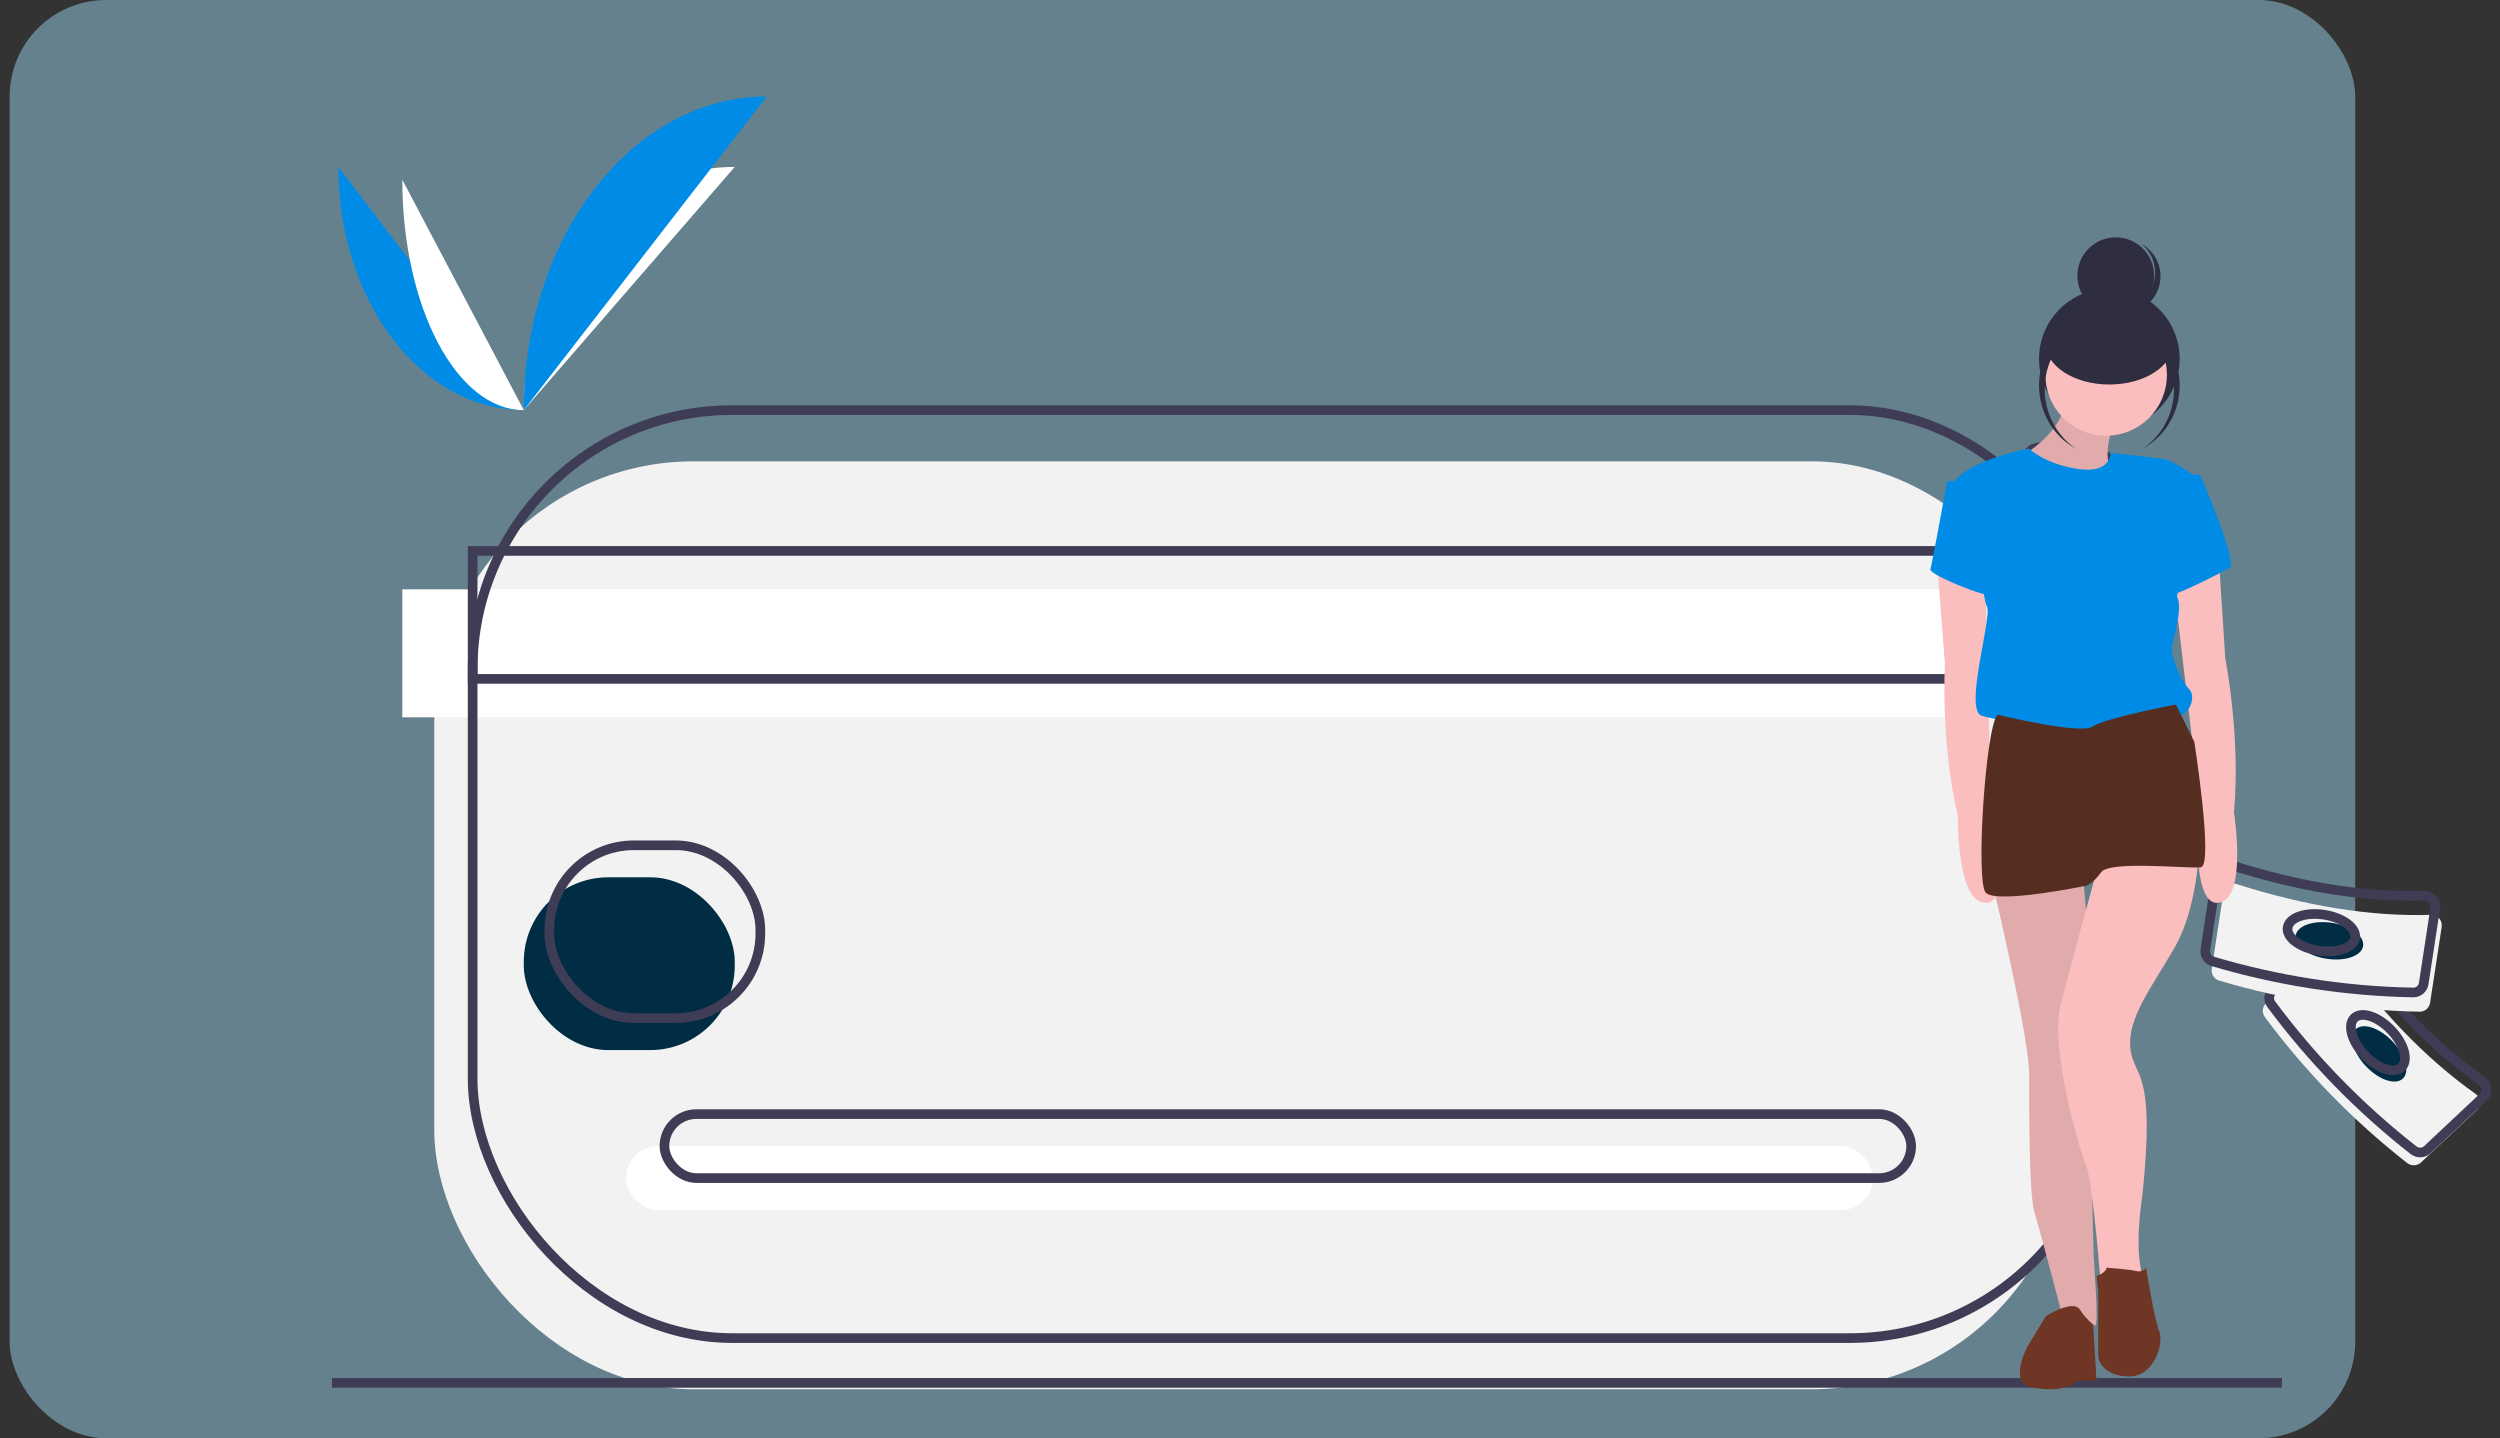 <?xml version="1.0" encoding="UTF-8"?>
<svg width="259px" height="149px" viewBox="0 0 259 149" version="1.1" xmlns="http://www.w3.org/2000/svg" xmlns:xlink="http://www.w3.org/1999/xlink">
    <rect x="0" y="0" width="259" height="149" fill="#333333" stroke="none"/>
    <title>BD1F34BD-A750-49ED-AB0E-67356BBC6D3A</title>
    <g id="Page-2" stroke="none" stroke-width="1" fill="none" fill-rule="evenodd">
        <g id="VERIFICATION-1" transform="translate(-63, -623)">
            <g id="Group-8" transform="translate(63, 623)">
                <g id="undraw_payments_21w6" transform="translate(0.393, 0)">
                    <rect id="Rectangle" fill="#66818E" x="0.607" y="0" width="243" height="149" rx="10"></rect>
                    <path d="M34.662,17.293 C34.662,31.219 43.254,42.488 53.871,42.488" id="Path" fill="#008CE6" fill-rule="nonzero"></path>
                    <path d="M53.871,42.488 C53.871,28.562 63.647,17.293 75.728,17.293" id="Path" fill="#FFFFFF" fill-rule="nonzero"></path>
                    <path d="M41.286,18.619 C41.286,31.812 46.915,42.488 53.871,42.488" id="Path" fill="#FFFFFF" fill-rule="nonzero"></path>
                    <path d="M53.871,42.488 C53.871,24.531 65.128,10 79.04,10" id="Path" fill="#008CE6" fill-rule="nonzero"></path>
                    <rect id="Rectangle" fill="#F2F2F2" fill-rule="nonzero" x="44.598" y="47.792" width="169.563" height="96.137" rx="26.881"></rect>
                    <rect id="Rectangle" fill="#FFFFFF" fill-rule="nonzero" x="41.286" y="61.052" width="169.563" height="13.26"></rect>
                    <rect id="Rectangle" fill="#FFFFFF" fill-rule="nonzero" x="64.468" y="118.734" width="129.16" height="6.63" rx="3.315"></rect>
                    <rect id="Rectangle" stroke="#3F3D56" x="48.572" y="42.488" width="169.563" height="96.137" rx="26.881"></rect>
                    <rect id="Rectangle" stroke="#3F3D56" x="48.572" y="57.074" width="169.563" height="13.26"></rect>
                    <rect id="Rectangle" fill="#002D43" fill-rule="nonzero" x="53.871" y="90.888" width="21.858" height="17.901" rx="8.758"></rect>
                    <rect id="Rectangle" stroke="#3F3D56" x="56.52" y="87.572" width="21.858" height="17.901" rx="8.758"></rect>
                    <rect id="Rectangle" stroke="#3F3D56" x="68.443" y="115.419" width="129.16" height="6.63" rx="3.315"></rect>
                    <line x1="34" y1="143.266" x2="236.019" y2="143.266" id="Path" stroke="#3F3D56"></line>
                    <path d="M256.213,114.991 L250.43,120.423 C250.034,120.796 249.419,120.825 248.989,120.49 C243.404,116.117 238.444,111.027 234.24,105.356 C233.918,104.92 233.975,104.317 234.372,103.946 L240.191,98.48 C240.422,98.263 240.738,98.155 241.056,98.186 C241.374,98.216 241.663,98.382 241.847,98.639 C246.094,104.594 250.796,109.593 256.096,113.34 C256.36,113.527 256.527,113.819 256.549,114.138 C256.572,114.457 256.449,114.77 256.213,114.991 Z" id="Path" fill="#F2F2F2" fill-rule="nonzero"></path>
                    <path d="M256.876,113.665 L251.092,119.097 C250.697,119.47 250.081,119.499 249.651,119.164 C244.067,114.791 239.106,109.701 234.902,104.03 C234.581,103.594 234.637,102.991 235.034,102.62 L240.853,97.154 C241.084,96.937 241.4,96.829 241.718,96.86 C242.037,96.89 242.325,97.056 242.509,97.313 C246.756,103.268 251.459,108.267 256.758,112.014 C257.023,112.201 257.189,112.493 257.212,112.812 C257.234,113.131 257.111,113.444 256.876,113.665 Z" id="Path" stroke="#3F3D56"></path>
                    <ellipse id="Oval" fill="#002D43" fill-rule="nonzero" transform="translate(246.102, 109.184) rotate(-43.734) translate(-246.102, -109.184) " cx="246.102" cy="109.184" rx="1.885" ry="3.535"></ellipse>
                    <ellipse id="Oval" stroke="#3F3D56" transform="translate(245.961, 108.015) rotate(-43.734) translate(-245.961, -108.015) " cx="245.961" cy="108.015" rx="1.885" ry="3.535"></ellipse>
                    <path d="M252.565,96.032 L251.365,103.885 C251.284,104.424 250.821,104.819 250.28,104.811 C243.243,104.679 236.255,103.595 229.505,101.588 C228.987,101.432 228.663,100.915 228.746,100.377 L229.953,92.474 C230.001,92.16 230.182,91.883 230.45,91.715 C230.717,91.547 231.044,91.505 231.344,91.6 C238.303,93.81 245.033,94.977 251.465,94.779 C251.785,94.768 252.094,94.903 252.307,95.145 C252.519,95.387 252.614,95.712 252.565,96.032 Z" id="Path" fill="#F2F2F2" fill-rule="nonzero"></path>
                    <path d="M251.903,94.043 L250.703,101.896 C250.622,102.435 250.158,102.83 249.618,102.822 C242.581,102.69 235.593,101.606 228.842,99.599 C228.324,99.443 228,98.926 228.084,98.388 L229.291,90.485 C229.339,90.171 229.52,89.894 229.787,89.726 C230.055,89.558 230.381,89.516 230.682,89.611 C237.64,91.821 244.371,92.988 250.802,92.789 C251.123,92.779 251.432,92.914 251.644,93.156 C251.857,93.398 251.952,93.723 251.903,94.043 Z" id="Path" stroke="#3F3D56"></path>
                    <ellipse id="Oval" fill="#002D43" fill-rule="nonzero" transform="translate(240.928, 97.468) rotate(-81.248) translate(-240.928, -97.468) " cx="240.928" cy="97.468" rx="1.883" ry="3.539"></ellipse>
                    <ellipse id="Oval" stroke="#3F3D56" transform="translate(240.103, 96.627) rotate(-81.248) translate(-240.103, -96.627) " cx="240.103" cy="96.627" rx="1.883" ry="3.539"></ellipse>
                    <ellipse id="Oval" fill="#2F2E41" fill-rule="nonzero" cx="218.798" cy="28.564" rx="3.974" ry="3.978"></ellipse>
                    <path d="M222.117,30.508 C223.328,28.855 223.045,26.572 221.465,25.249 C221.564,25.307 221.662,25.368 221.758,25.435 C223.559,26.696 223.974,29.144 222.684,30.904 C221.393,32.664 218.887,33.07 217.085,31.81 C216.989,31.743 216.898,31.672 216.811,31.599 C218.601,32.634 220.905,32.16 222.117,30.508 L222.117,30.508 Z" id="Path" fill="#2F2E41" fill-rule="nonzero"></path>
                    <ellipse id="Oval" fill="#2F2E41" fill-rule="nonzero" cx="218.135" cy="37.184" rx="7.286" ry="7.293"></ellipse>
                    <path d="M219.46,48.19 C219.46,48.019 218.059,46.818 218.059,46.818 C218.059,46.818 211.057,44.93 209.656,46.303 C208.843,47.055 208.63,48.24 209.131,49.22 L215.608,51.107 L219.46,48.19 Z" id="Path" fill="#3F3D56" fill-rule="nonzero"></path>
                    <path d="M218.632,43.573 C218.632,43.573 217.09,48.093 218.632,48.455 C220.175,48.816 210.405,50.444 210.405,50.444 L208.862,47.37 C208.862,47.37 214.176,44.477 213.49,40.499 L218.632,43.573 Z" id="Path" fill="#FBBEBE" fill-rule="nonzero"></path>
                    <path d="M218.632,43.573 C218.632,43.573 217.09,48.093 218.632,48.455 C220.175,48.816 210.405,50.444 210.405,50.444 L208.862,47.37 C208.862,47.37 214.176,44.477 213.49,40.499 L218.632,43.573 Z" id="Path" fill="#000000" fill-rule="nonzero" opacity="0.1"></path>
                    <path d="M200.252,57.737 L201.1,68.783 C201.1,68.783 200.632,76.994 202.44,84.545 C202.44,84.545 202.275,93.602 205.366,93.54 C208.456,93.477 205.844,82.846 205.844,82.846 L205.325,60.064 L200.252,57.737 Z" id="Path" fill="#FBBEBE" fill-rule="nonzero"></path>
                    <path d="M229.428,57.074 L230.147,68.223 C230.147,68.223 231.763,76.364 231.045,84.151 C231.045,84.151 232.481,93.177 229.428,93.531 C226.375,93.885 227.453,82.913 227.453,82.913 L224.759,60.083 L229.428,57.074 Z" id="Path" fill="#FBBEBE" fill-rule="nonzero"></path>
                    <path d="M215.422,90.888 C215.422,90.888 217.048,109.102 216.506,110.152 C215.964,111.203 216.506,130.118 216.506,130.118 C216.506,130.118 217.048,137.298 216.686,137.298 C216.325,137.298 213.255,136.248 213.255,136.248 C213.255,136.248 210.908,127.316 210.366,125.564 C209.824,123.813 209.824,114.881 209.824,111.203 C209.824,107.525 206.213,92.289 206.213,92.289 L215.422,90.888 Z" id="Path" fill="#FBBEBE" fill-rule="nonzero"></path>
                    <path d="M215.422,90.888 C215.422,90.888 217.048,109.102 216.506,110.152 C215.964,111.203 216.506,130.118 216.506,130.118 C216.506,130.118 217.048,137.298 216.686,137.298 C216.325,137.298 213.255,136.248 213.255,136.248 C213.255,136.248 210.908,127.316 210.366,125.564 C209.824,123.813 209.824,114.881 209.824,111.203 C209.824,107.525 206.213,92.289 206.213,92.289 L215.422,90.888 Z" id="Path" fill="#000000" fill-rule="nonzero" opacity="0.1"></path>
                    <path d="M211.563,136.348 C211.563,136.348 214.362,134.593 215.062,135.646 C215.444,136.242 215.916,136.775 216.461,137.226 L216.811,143.085 C216.811,143.085 214.771,142.812 214.421,143.339 C214.071,143.865 211.389,144.249 209.64,143.546 C207.891,142.844 209.64,139.508 209.64,139.508 L211.563,136.348 Z" id="Path" fill="#6F3625" fill-rule="nonzero"></path>
                    <path d="M227.408,88.236 C227.408,88.236 227.217,94.111 224.917,98.132 C222.616,102.152 219.962,105.473 220.316,108.62 C220.67,111.766 222.97,110.542 221.555,123.827 C221.555,123.827 220.67,129.246 221.555,132.043 C222.439,134.84 217.308,133.791 217.308,133.791 C217.308,133.791 216.423,122.254 215.715,120.681 C215.007,119.108 211.999,108.62 213.061,104.25 C214.123,99.88 217.308,88.518 217.308,88.518 L227.408,88.236 Z" id="Path" fill="#FBBEBE" fill-rule="nonzero"></path>
                    <path d="M217.836,131.331 C217.836,131.331 220.229,131.505 220.913,131.678 C221.293,131.79 221.701,131.652 221.938,131.331 C221.938,131.331 222.793,136.707 223.306,137.921 C223.819,139.134 222.793,142.603 220.229,142.603 C217.665,142.603 216.981,141.042 216.981,140.522 L216.981,133.759 L216.811,132.198 C216.811,132.198 217.836,131.852 217.836,131.331 Z" id="Path" fill="#6F3625" fill-rule="nonzero"></path>
                    <ellipse id="Oval" fill="#FBBEBE" fill-rule="nonzero" cx="217.804" cy="38.841" rx="6.292" ry="6.299"></ellipse>
                    <path d="M218.262,46.907 C218.262,46.907 218.349,49.112 214.865,48.583 C211.381,48.053 209.813,46.466 209.813,46.466 C209.813,46.466 202.148,47.877 201.625,50.876 C201.103,53.875 204.935,58.461 204.935,58.461 C204.935,58.461 204.935,61.636 205.458,62.871 C205.981,64.106 203.019,73.632 204.935,74.161 C206.852,74.69 208.071,74.69 211.904,75.572 C215.736,76.454 219.743,76.631 220.962,75.572 C222.182,74.514 223.924,74.161 225.144,74.161 C226.363,74.161 227.234,72.22 226.363,71.338 C225.492,70.456 224.621,68.163 224.621,67.281 C224.621,66.399 225.84,63.048 225.144,61.813 L227.408,49.641 C227.408,49.641 224.969,47.701 223.576,47.524 C222.182,47.348 218.262,46.907 218.262,46.907 Z" id="Path" fill="#008CE6" fill-rule="nonzero"></path>
                    <path d="M226.188,49.118 L227.561,49.208 C227.561,49.208 231.497,58.289 230.582,58.829 C229.666,59.368 224.723,61.886 224.174,61.706 C223.624,61.526 226.188,49.118 226.188,49.118 Z" id="Path" fill="#008CE6" fill-rule="nonzero"></path>
                    <path d="M202.876,49.781 L201.326,49.871 C201.326,49.871 199.776,58.435 199.593,58.976 C199.411,59.516 205.612,62.04 206.159,61.68 C206.706,61.319 202.876,49.781 202.876,49.781 Z" id="Path" fill="#008CE6" fill-rule="nonzero"></path>
                    <path d="M225.036,72.986 L226.94,76.858 C226.94,76.858 228.951,89.693 227.609,89.852 C226.268,90.01 218.171,89.133 217.291,90.361 C216.411,91.59 215.706,91.766 215.706,91.766 C215.706,91.766 206.377,93.696 205.321,92.468 C204.265,91.239 205.321,75.268 206.553,74.039 C206.553,74.039 215.178,76.145 216.411,75.268 C217.643,74.39 225.036,72.986 225.036,72.986 Z" id="Path" fill="#562D21" fill-rule="nonzero"></path>
                    <path d="M221.819,33.602 C221.918,33.663 222.014,33.726 222.109,33.791 C218.709,31.915 214.466,33.102 212.472,36.488 C210.478,39.875 211.436,44.267 214.647,46.466 C214.546,46.41 214.446,46.352 214.347,46.291 C210.927,44.178 209.827,39.63 211.889,36.128 C213.95,32.627 218.394,31.496 221.819,33.602 L221.819,33.602 Z" id="Path" fill="#2F2E41" fill-rule="nonzero"></path>
                    <path d="M214.452,33.602 C214.353,33.663 214.256,33.726 214.161,33.791 C217.562,31.914 221.804,33.102 223.798,36.488 C225.792,39.875 224.835,44.267 221.624,46.466 C221.724,46.41 221.824,46.352 221.923,46.291 C225.343,44.178 226.443,39.63 224.382,36.128 C222.32,32.627 217.876,31.496 214.452,33.602 L214.452,33.602 Z" id="Path" fill="#2F2E41" fill-rule="nonzero"></path>
                    <ellipse id="Oval" fill="#2F2E41" fill-rule="nonzero" cx="218.135" cy="35.526" rx="6.624" ry="4.31"></ellipse>
                </g>
            </g>
        </g>
    </g>
</svg>